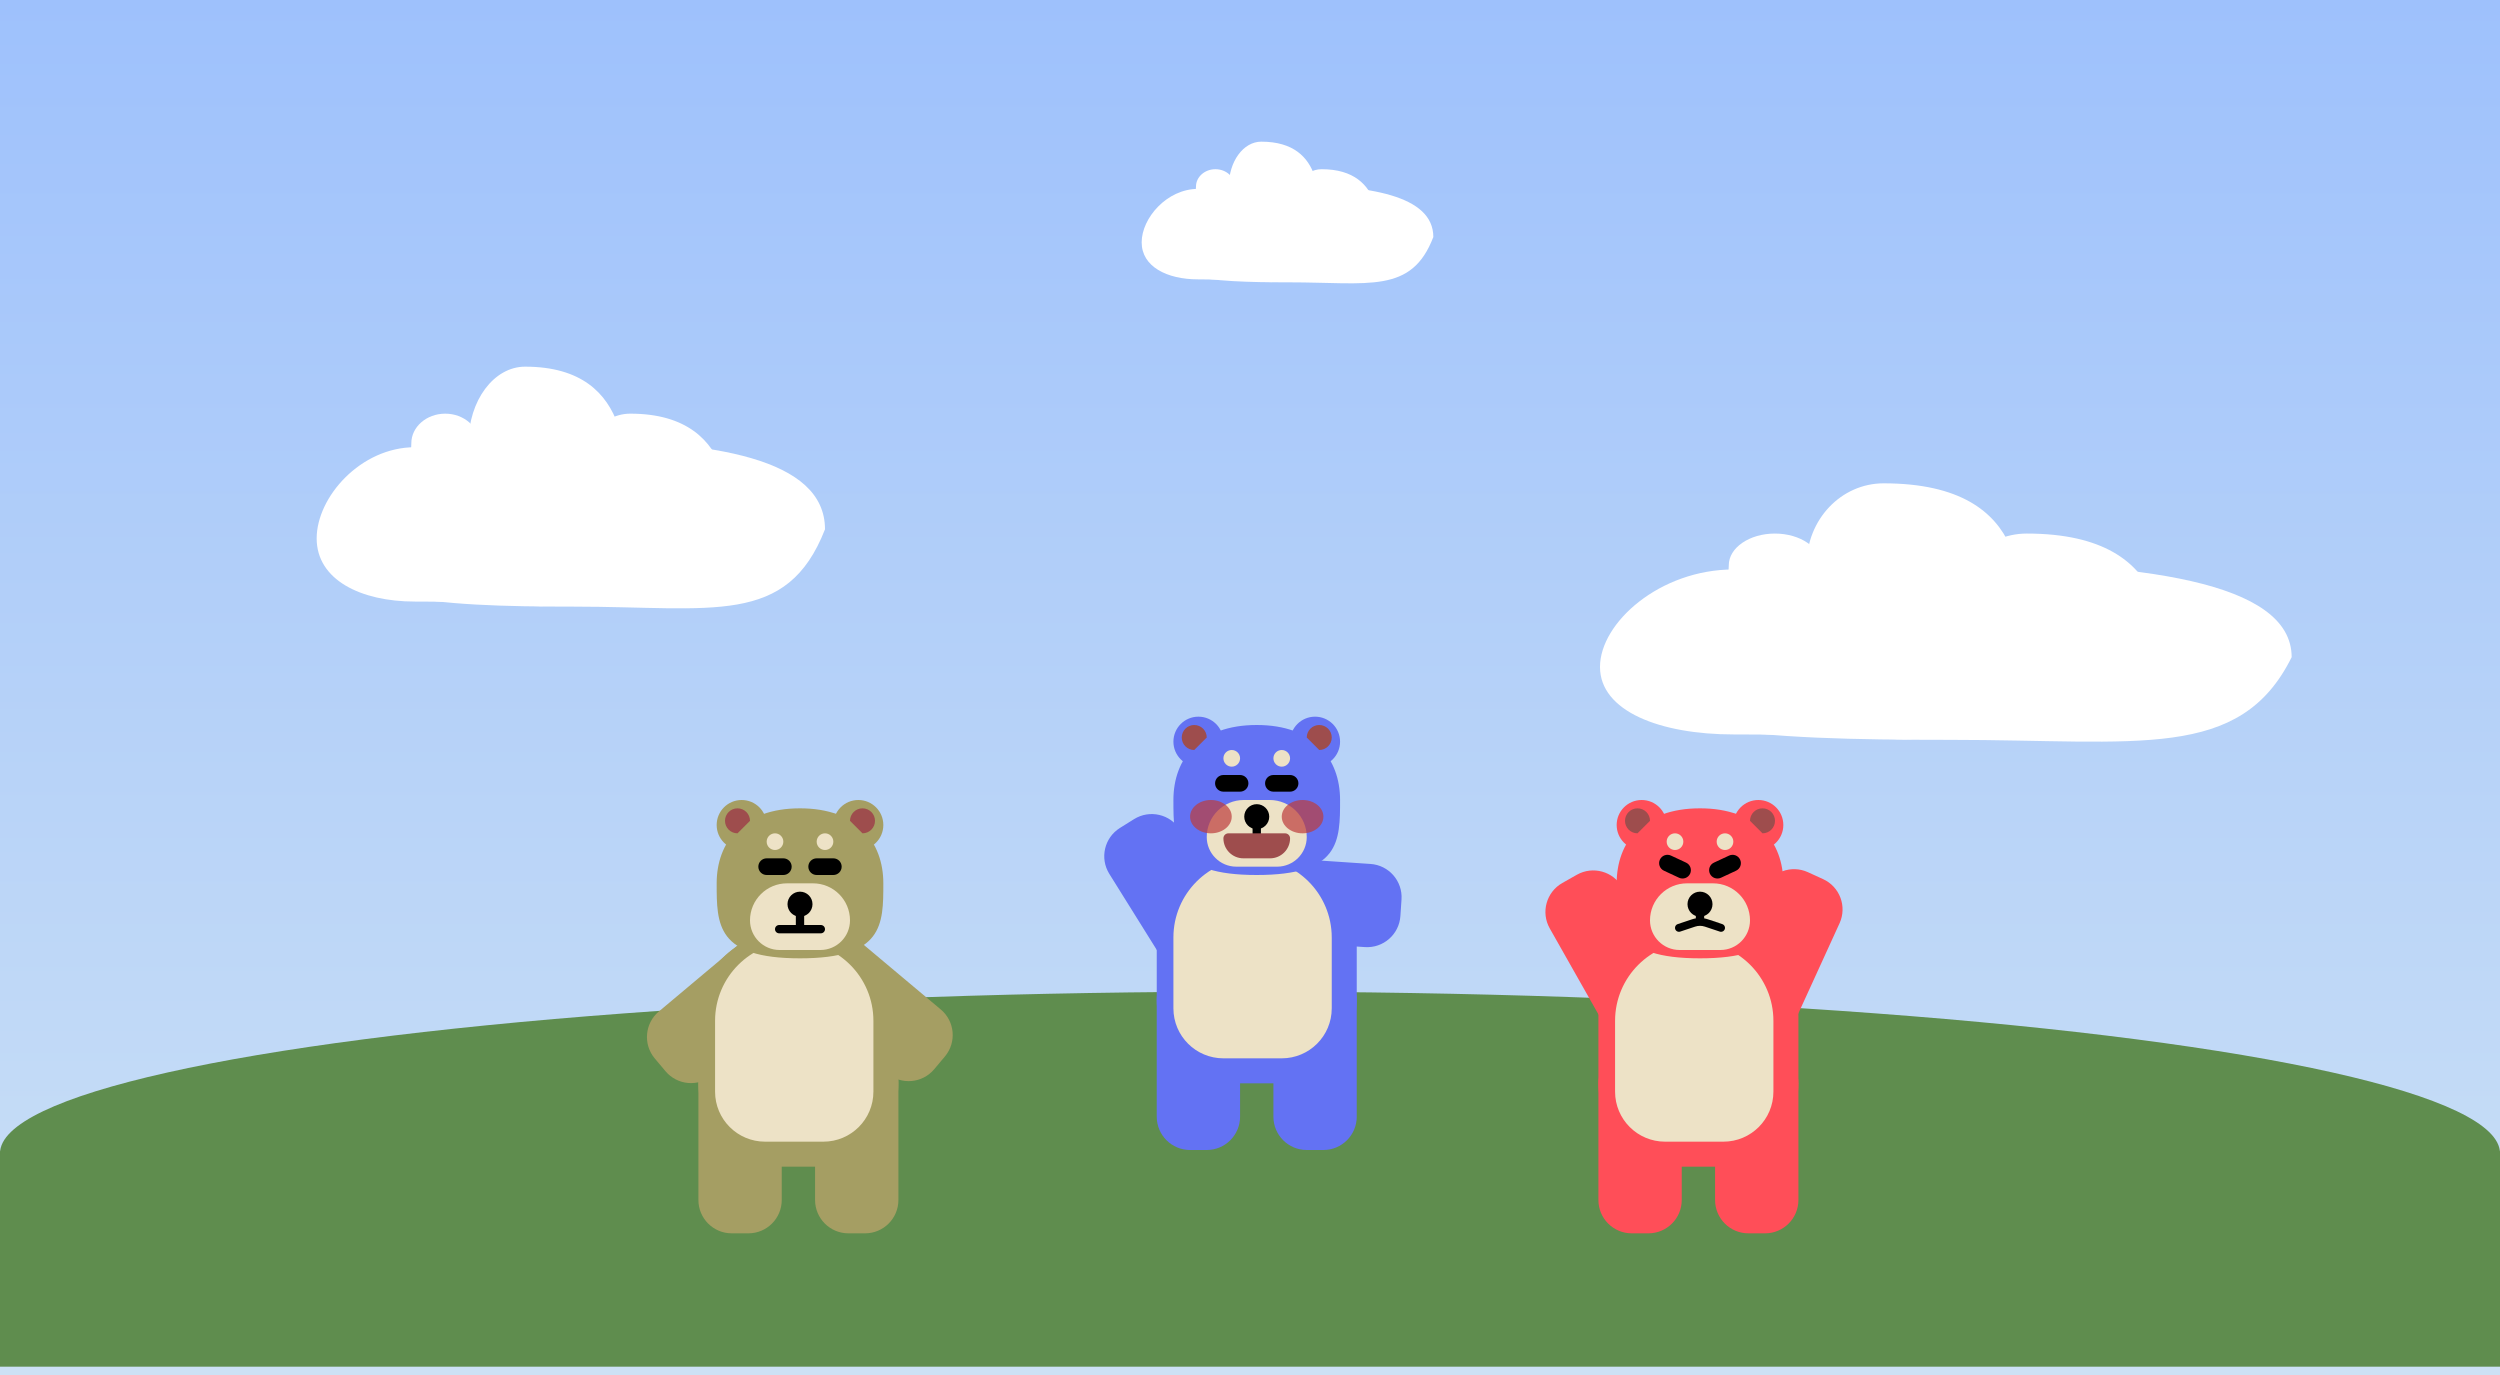 <svg width="300" height="165" viewBox="0 0 300 165" fill="none" xmlns="http://www.w3.org/2000/svg">
<rect x="0" y="0" width="300" height="165" fill="#333333" stroke="none"/>
<rect width="300" height="165" fill="url(#paint0_linear_1663_1166)"/>
<path d="M99 63.516C94.442 75.201 85.502 72.796 68.851 72.796C52.2 72.796 38.701 72.058 38.701 63.516C38.701 54.974 52.2 52.861 68.851 52.861C85.502 52.861 99 54.974 99 63.516Z" fill="white"/>
<path d="M61.579 62.646C64.644 76.222 73.92 72.188 49.79 72.188C43.278 72.188 38 69.57 38 64.611C38 59.651 43.278 53.666 49.79 53.666C56.301 53.666 61.579 57.687 61.579 62.646Z" fill="white"/>
<path d="M57.493 53.195C57.493 55.159 58.799 60.033 53.426 58.255C48.051 60.033 49.359 55.159 49.359 53.195C49.359 51.231 51.18 49.639 53.426 49.639C55.672 49.639 57.493 51.231 57.493 53.195Z" fill="white"/>
<path d="M75.162 61.799C75.162 66.823 66.757 62.194 63.012 62.194C59.267 62.194 56.23 58.121 56.23 53.097C56.23 48.073 59.267 44 63.012 44C76.564 44 75.162 56.774 75.162 61.799Z" fill="white"/>
<path d="M87.781 67.437C87.781 72.461 79.376 67.833 75.631 67.833C71.886 67.833 68.85 63.76 68.85 58.736C68.85 53.712 71.886 49.639 75.631 49.639C89.183 49.639 87.781 62.413 87.781 67.437Z" fill="white"/>
<ellipse cx="150" cy="138.397" rx="150" ry="19.397" fill="#5F8D4E"/>
<rect y="138.139" width="300" height="25.862" fill="#5F8D4E"/>
<g clip-path="url(#clip0_1663_1166)">
<path d="M152.809 102H148.809C143.286 102 138.809 106.477 138.809 112V120C138.809 125.523 143.286 130 148.809 130H152.809C158.331 130 162.809 125.523 162.809 120V112C162.809 106.477 158.331 102 152.809 102Z" fill="#6372F3"/>
<path d="M144.809 116H142.809C140.599 116 138.809 117.791 138.809 120V134C138.809 136.209 140.599 138 142.809 138H144.809C147.018 138 148.809 136.209 148.809 134V120C148.809 117.791 147.018 116 144.809 116Z" fill="#6372F3"/>
<path d="M158.809 116H156.809C154.599 116 152.809 117.791 152.809 120V134C152.809 136.209 154.599 138 156.809 138H158.809C161.018 138 162.809 136.209 162.809 134V120C162.809 117.791 161.018 116 158.809 116Z" fill="#6372F3"/>
<path d="M154.213 106.99L154.078 108.986C153.929 111.19 155.595 113.097 157.799 113.246L163.786 113.651C165.99 113.8 167.898 112.134 168.047 109.93L168.182 107.935C168.331 105.731 166.665 103.823 164.461 103.674L158.474 103.269C156.27 103.12 154.363 104.786 154.213 106.99Z" fill="#6372F3"/>
<path d="M136.09 98.294L134.394 99.353C132.519 100.523 131.948 102.99 133.117 104.864L139.104 114.458C140.273 116.332 142.74 116.903 144.615 115.734L146.311 114.675C148.186 113.506 148.757 111.038 147.588 109.164L141.601 99.57C140.432 97.696 137.965 97.125 136.09 98.294Z" fill="#6372F3"/>
<path d="M140.809 112.5C140.809 107.253 145.062 103 150.309 103C155.555 103 159.809 107.253 159.809 112.5V121C159.809 124.314 157.122 127 153.809 127H146.809C143.495 127 140.809 124.314 140.809 121V112.5Z" fill="#EDE2C6"/>
<path d="M160.809 96C160.809 100.971 160.809 105 150.809 105C140.809 105 140.809 100.971 140.809 96C140.809 91.029 143.967 87 150.809 87C157.651 87 160.809 91.029 160.809 96Z" fill="#6372F3"/>
<path d="M143.809 92C145.465 92 146.809 90.657 146.809 89C146.809 87.343 145.465 86 143.809 86C142.152 86 140.809 87.343 140.809 89C140.809 90.657 142.152 92 143.809 92Z" fill="#6372F3"/>
<path d="M157.809 92C159.465 92 160.809 90.657 160.809 89C160.809 87.343 159.465 86 157.809 86C156.152 86 154.809 87.343 154.809 89C154.809 90.657 156.152 92 157.809 92Z" fill="#6372F3"/>
<path d="M144.809 100.444C144.809 97.99 146.798 96 149.253 96H152.364C154.819 96 156.809 97.99 156.809 100.444C156.809 102.408 155.217 104 153.253 104H148.364C146.4 104 144.809 102.408 144.809 100.444Z" fill="#EDE2C6"/>
<path d="M144.809 88.5C143.309 90 144.809 88.5 143.309 90C142.48 90 141.809 89.328 141.809 88.5C141.809 87.672 142.48 87 143.309 87C144.137 87 144.809 87.672 144.809 88.5Z" fill="#9E4D4D"/>
<path d="M159.809 88.5C159.809 89.328 159.137 90 158.309 90C156.809 88.5 158.309 90 156.809 88.5C156.809 87.672 157.48 87 158.309 87C159.137 87 159.809 87.672 159.809 88.5Z" fill="#9E4D4D"/>
<path d="M148.809 91C148.809 90.448 148.361 90 147.809 90C147.256 90 146.809 90.448 146.809 91C146.809 91.552 147.256 92 147.809 92C148.361 92 148.809 91.552 148.809 91Z" fill="#EDE2C6"/>
<path d="M154.809 91C154.809 90.448 154.361 90 153.809 90C153.256 90 152.809 90.448 152.809 91C152.809 91.552 153.256 92 153.809 92C154.361 92 154.809 91.552 154.809 91Z" fill="#EDE2C6"/>
<path d="M150.809 99.5C151.637 99.5 152.309 98.828 152.309 98C152.309 97.172 151.637 96.5 150.809 96.5C149.98 96.5 149.309 97.172 149.309 98C149.309 98.828 149.98 99.5 150.809 99.5Z" fill="black"/>
<path d="M151.309 99H150.309V101H151.309V99Z" fill="black"/>
<path d="M148.809 93H146.809C146.256 93 145.809 93.448 145.809 94C145.809 94.552 146.256 95 146.809 95H148.809C149.361 95 149.809 94.552 149.809 94C149.809 93.448 149.361 93 148.809 93Z" fill="black"/>
<path d="M154.809 93H152.809C152.256 93 151.809 93.448 151.809 94C151.809 94.552 152.256 95 152.809 95H154.809C155.361 95 155.809 94.552 155.809 94C155.809 93.448 155.361 93 154.809 93Z" fill="black"/>
<path d="M146.809 100.6C146.809 100.269 147.077 100 147.409 100H154.209C154.54 100 154.809 100.269 154.809 100.6C154.809 101.926 153.734 103 152.409 103H149.209C147.883 103 146.809 101.926 146.809 100.6Z" fill="#9E4D4D"/>
<path d="M145.309 100C146.689 100 147.809 99.105 147.809 98C147.809 96.895 146.689 96 145.309 96C143.928 96 142.809 96.895 142.809 98C142.809 99.105 143.928 100 145.309 100Z" fill="#BD3D3D" fill-opacity="0.7"/>
<path d="M156.309 100C157.689 100 158.809 99.105 158.809 98C158.809 96.895 157.689 96 156.309 96C154.928 96 153.809 96.895 153.809 98C153.809 99.105 154.928 100 156.309 100Z" fill="#BD3D3D" fill-opacity="0.7"/>
</g>
<g clip-path="url(#clip1_1663_1166)">
<path d="M97.809 112H93.809C88.286 112 83.809 116.477 83.809 122V130C83.809 135.523 88.286 140 93.809 140H97.809C103.331 140 107.809 135.523 107.809 130V122C107.809 116.477 103.331 112 97.809 112Z" fill="#A59E63"/>
<path d="M89.809 126H87.809C85.6 126 83.809 127.791 83.809 130V144C83.809 146.209 85.6 148 87.809 148H89.809C92.018 148 93.809 146.209 93.809 144V130C93.809 127.791 92.018 126 89.809 126Z" fill="#A59E63"/>
<path d="M103.809 126H101.809C99.6 126 97.809 127.791 97.809 130V144C97.809 146.209 99.6 148 101.809 148H103.809C106.018 148 107.809 146.209 107.809 144V130C107.809 127.791 106.018 126 103.809 126Z" fill="#A59E63"/>
<path d="M112.104 128.307L113.39 126.775C114.81 125.083 114.589 122.56 112.897 121.14L101.493 111.571C99.8 110.151 97.277 110.371 95.857 112.064L94.572 113.596C93.152 115.288 93.372 117.811 95.065 119.231L106.469 128.8C108.161 130.22 110.684 130 112.104 128.307Z" fill="#A59E63"/>
<path d="M78.571 127.011L79.857 128.543C81.277 130.236 83.8 130.456 85.492 129.036L94.793 121.232C96.485 119.812 96.706 117.289 95.286 115.596L94 114.064C92.58 112.372 90.057 112.151 88.365 113.571L79.064 121.376C77.372 122.796 77.151 125.319 78.571 127.011Z" fill="#A59E63"/>
<path d="M85.809 122.5C85.809 117.253 90.062 113 95.309 113C100.555 113 104.809 117.253 104.809 122.5V131C104.809 134.314 102.122 137 98.809 137H91.809C88.495 137 85.809 134.314 85.809 131V122.5Z" fill="#EDE2C6"/>
<path d="M106 106C106 110.971 106 115 96 115C86 115 86 110.971 86 106C86 101.029 89.158 97 96 97C102.842 97 106 101.029 106 106Z" fill="#A59E63"/>
<path d="M89 102C90.657 102 92 100.657 92 99C92 97.343 90.657 96 89 96C87.343 96 86 97.343 86 99C86 100.657 87.343 102 89 102Z" fill="#A59E63"/>
<path d="M103 102C104.657 102 106 100.657 106 99C106 97.343 104.657 96 103 96C101.343 96 100 97.343 100 99C100 100.657 101.343 102 103 102Z" fill="#A59E63"/>
<path d="M90 110.444C90 107.99 91.99 106 94.444 106H97.556C100.01 106 102 107.99 102 110.444C102 112.408 100.408 114 98.444 114H93.556C91.592 114 90 112.408 90 110.444Z" fill="#EDE2C6"/>
<path d="M90 98.5C88.5 100 90 98.5 88.5 100C87.672 100 87 99.328 87 98.5C87 97.672 87.672 97 88.5 97C89.328 97 90 97.672 90 98.5Z" fill="#9E4D4D"/>
<path d="M105 98.5C105 99.328 104.328 100 103.5 100C102 98.5 103.5 100 102 98.5C102 97.672 102.672 97 103.5 97C104.328 97 105 97.672 105 98.5Z" fill="#9E4D4D"/>
<path d="M94 101C94 100.448 93.552 100 93 100C92.448 100 92 100.448 92 101C92 101.552 92.448 102 93 102C93.552 102 94 101.552 94 101Z" fill="#EDE2C6"/>
<path d="M94 103H92C91.448 103 91 103.448 91 104C91 104.552 91.448 105 92 105H94C94.552 105 95 104.552 95 104C95 103.448 94.552 103 94 103Z" fill="black"/>
<path d="M100 101C100 100.448 99.552 100 99 100C98.448 100 98 100.448 98 101C98 101.552 98.448 102 99 102C99.552 102 100 101.552 100 101Z" fill="#EDE2C6"/>
<path d="M100 103H98C97.448 103 97 103.448 97 104C97 104.552 97.448 105 98 105H100C100.552 105 101 104.552 101 104C101 103.448 100.552 103 100 103Z" fill="black"/>
<path d="M98.5 111H93.5C93.224 111 93 111.224 93 111.5C93 111.776 93.224 112 93.5 112H98.5C98.776 112 99 111.776 99 111.5C99 111.224 98.776 111 98.5 111Z" fill="black"/>
<path d="M96 110C96.828 110 97.5 109.328 97.5 108.5C97.5 107.672 96.828 107 96 107C95.172 107 94.5 107.672 94.5 108.5C94.5 109.328 95.172 110 96 110Z" fill="black"/>
<path d="M96.5 109H95.5V111H96.5V109Z" fill="black"/>
</g>
<path d="M205.809 112H201.809C196.286 112 191.809 116.477 191.809 122V130C191.809 135.523 196.286 140 201.809 140H205.809C211.331 140 215.809 135.523 215.809 130V122C215.809 116.477 211.331 112 205.809 112Z" fill="#FF4E58"/>
<path d="M197.809 126H195.809C193.599 126 191.809 127.791 191.809 130V144C191.809 146.209 193.599 148 195.809 148H197.809C200.018 148 201.809 146.209 201.809 144V130C201.809 127.791 200.018 126 197.809 126Z" fill="#FF4E58"/>
<path d="M211.809 126H209.809C207.599 126 205.809 127.791 205.809 130V144C205.809 146.209 207.599 148 209.809 148H211.809C214.018 148 215.809 146.209 215.809 144V130C215.809 127.791 214.018 126 211.809 126Z" fill="#FF4E58"/>
<path d="M189.221 104.972L187.481 105.957C185.558 107.045 184.882 109.486 185.971 111.409L191.883 121.851C192.971 123.773 195.412 124.45 197.335 123.361L199.075 122.376C200.997 121.287 201.673 118.847 200.585 116.924L194.673 106.482C193.584 104.559 191.144 103.883 189.221 104.972Z" fill="#FF4E58"/>
<path d="M208.638 122.854L210.458 123.685C212.467 124.603 214.84 123.719 215.758 121.709L220.745 110.795C221.663 108.786 220.779 106.412 218.769 105.494L216.95 104.663C214.941 103.745 212.568 104.63 211.65 106.639L206.663 117.553C205.744 119.563 206.629 121.936 208.638 122.854Z" fill="#FF4E58"/>
<path d="M193.809 122.5C193.809 117.253 198.062 113 203.309 113C208.555 113 212.809 117.253 212.809 122.5V131C212.809 134.314 210.122 137 206.809 137H199.809C196.495 137 193.809 134.314 193.809 131V122.5Z" fill="#EDE2C6"/>
<path d="M214 106C214 110.971 214 115 204 115C194 115 194 110.971 194 106C194 101.029 197.158 97 204 97C210.842 97 214 101.029 214 106Z" fill="#FF4E58"/>
<path d="M197 102C198.657 102 200 100.657 200 99C200 97.343 198.657 96 197 96C195.343 96 194 97.343 194 99C194 100.657 195.343 102 197 102Z" fill="#FF4E58"/>
<path d="M211 102C212.657 102 214 100.657 214 99C214 97.343 212.657 96 211 96C209.343 96 208 97.343 208 99C208 100.657 209.343 102 211 102Z" fill="#FF4E58"/>
<path d="M198 110.444C198 107.99 199.99 106 202.444 106H205.556C208.01 106 210 107.99 210 110.444C210 112.408 208.408 114 206.444 114H201.556C199.592 114 198 112.408 198 110.444Z" fill="#EDE2C6"/>
<path d="M198 98.5C196.5 100 198 98.5 196.5 100C195.672 100 195 99.328 195 98.5C195 97.672 195.672 97 196.5 97C197.328 97 198 97.672 198 98.5Z" fill="#9E4D4D"/>
<path d="M213 98.5C213 99.328 212.328 100 211.5 100C210 98.5 211.5 100 210 98.5C210 97.672 210.672 97 211.5 97C212.328 97 213 97.672 213 98.5Z" fill="#9E4D4D"/>
<path d="M202 101C202 100.448 201.552 100 201 100C200.448 100 200 100.448 200 101C200 101.552 200.448 102 201 102C201.552 102 202 101.552 202 101Z" fill="#EDE2C6"/>
<path d="M202.33 103.516L200.518 102.671C200.017 102.437 199.422 102.654 199.189 103.154C198.955 103.655 199.172 104.25 199.672 104.483L201.485 105.329C201.986 105.562 202.581 105.345 202.814 104.845C203.047 104.344 202.831 103.749 202.33 103.516Z" fill="black"/>
<path d="M208 101C208 100.448 207.552 100 207 100C206.448 100 206 100.448 206 101C206 101.552 206.448 102 207 102C207.552 102 208 101.552 208 101Z" fill="#EDE2C6"/>
<path d="M207.485 102.672L205.672 103.517C205.171 103.75 204.955 104.345 205.188 104.846C205.422 105.346 206.017 105.563 206.517 105.329L208.33 104.484C208.83 104.251 209.047 103.656 208.813 103.155C208.58 102.655 207.985 102.438 207.485 102.672Z" fill="black"/>
<path d="M201 111.342C201 111.138 201.131 110.956 201.324 110.892L203.051 110.316C203.667 110.111 204.333 110.111 204.949 110.316L206.676 110.892C206.869 110.956 207 111.138 207 111.342C207 111.666 206.683 111.894 206.376 111.792L204.581 111.194C204.204 111.068 203.796 111.068 203.419 111.194L201.624 111.792C201.317 111.894 201 111.666 201 111.342Z" fill="black"/>
<path d="M204 110C204.828 110 205.5 109.328 205.5 108.5C205.5 107.672 204.828 107 204 107C203.172 107 202.5 107.672 202.5 108.5C202.5 109.328 203.172 110 204 110Z" fill="black"/>
<path d="M204.5 109H203.5V111H204.5V109Z" fill="black"/>
<path d="M274.999 78.862C268.798 91.353 256.632 88.782 233.976 88.782C211.32 88.782 192.953 87.993 192.953 78.862C192.953 69.731 211.32 67.473 233.976 67.473C256.632 67.473 274.999 69.731 274.999 78.862Z" fill="white"/>
<path d="M224.084 77.933C228.253 92.445 240.874 88.133 208.042 88.133C199.182 88.133 192 85.335 192 80.033C192 74.732 199.182 68.334 208.042 68.334C216.901 68.334 224.084 72.632 224.084 77.933Z" fill="white"/>
<path d="M218.522 67.829C218.522 69.928 220.3 75.139 212.988 73.238C205.675 75.139 207.454 69.928 207.454 67.829C207.454 65.729 209.932 64.027 212.988 64.027C216.044 64.027 218.522 65.729 218.522 67.829Z" fill="white"/>
<path d="M242.563 77.026C242.563 82.397 231.128 77.449 226.032 77.449C220.936 77.449 216.805 73.095 216.805 67.724C216.805 62.354 220.936 58 226.032 58C244.471 58 242.563 71.655 242.563 77.026Z" fill="white"/>
<path d="M259.735 83.053C259.735 88.424 248.299 83.476 243.204 83.476C238.108 83.476 233.977 79.122 233.977 73.752C233.977 68.381 238.108 64.027 243.204 64.027C261.643 64.027 259.735 77.683 259.735 83.053Z" fill="white"/>
<path d="M172 28.441C169.385 35.291 164.255 33.881 154.701 33.881C145.147 33.881 137.402 33.448 137.402 28.441C137.402 23.434 145.147 22.195 154.701 22.195C164.255 22.195 172 23.434 172 28.441Z" fill="white"/>
<path d="M150.529 27.93C152.287 35.888 157.61 33.524 143.765 33.524C140.029 33.524 137 31.989 137 29.082C137 26.174 140.029 22.666 143.765 22.666C147.501 22.666 150.529 25.023 150.529 27.93Z" fill="white"/>
<path d="M148.185 22.389C148.185 23.541 148.935 26.398 145.851 25.356C142.768 26.398 143.518 23.541 143.518 22.389C143.518 21.238 144.563 20.305 145.851 20.305C147.14 20.305 148.185 21.238 148.185 22.389Z" fill="white"/>
<path d="M158.321 27.434C158.321 30.379 153.499 27.666 151.35 27.666C149.201 27.666 147.459 25.278 147.459 22.333C147.459 19.388 149.201 17 151.35 17C159.126 17 158.321 24.488 158.321 27.434Z" fill="white"/>
<path d="M165.563 30.738C165.563 33.684 160.741 30.97 158.592 30.97C156.443 30.97 154.701 28.583 154.701 25.637C154.701 22.692 156.443 20.305 158.592 20.305C166.368 20.305 165.563 27.793 165.563 30.738Z" fill="white"/>
<defs>
<linearGradient id="paint0_linear_1663_1166" x1="150" y1="0" x2="150" y2="165" gradientUnits="userSpaceOnUse">
<stop stop-color="#9EC1FC"/>
<stop offset="1" stop-color="#CCE1F5"/>
</linearGradient>
<clipPath id="clip0_1663_1166">
<rect width="38" height="55" fill="white" transform="translate(131 83)"/>
</clipPath>
<clipPath id="clip1_1663_1166">
<rect width="40" height="55" fill="white" transform="translate(76 93)"/>
</clipPath>
</defs>
</svg>
